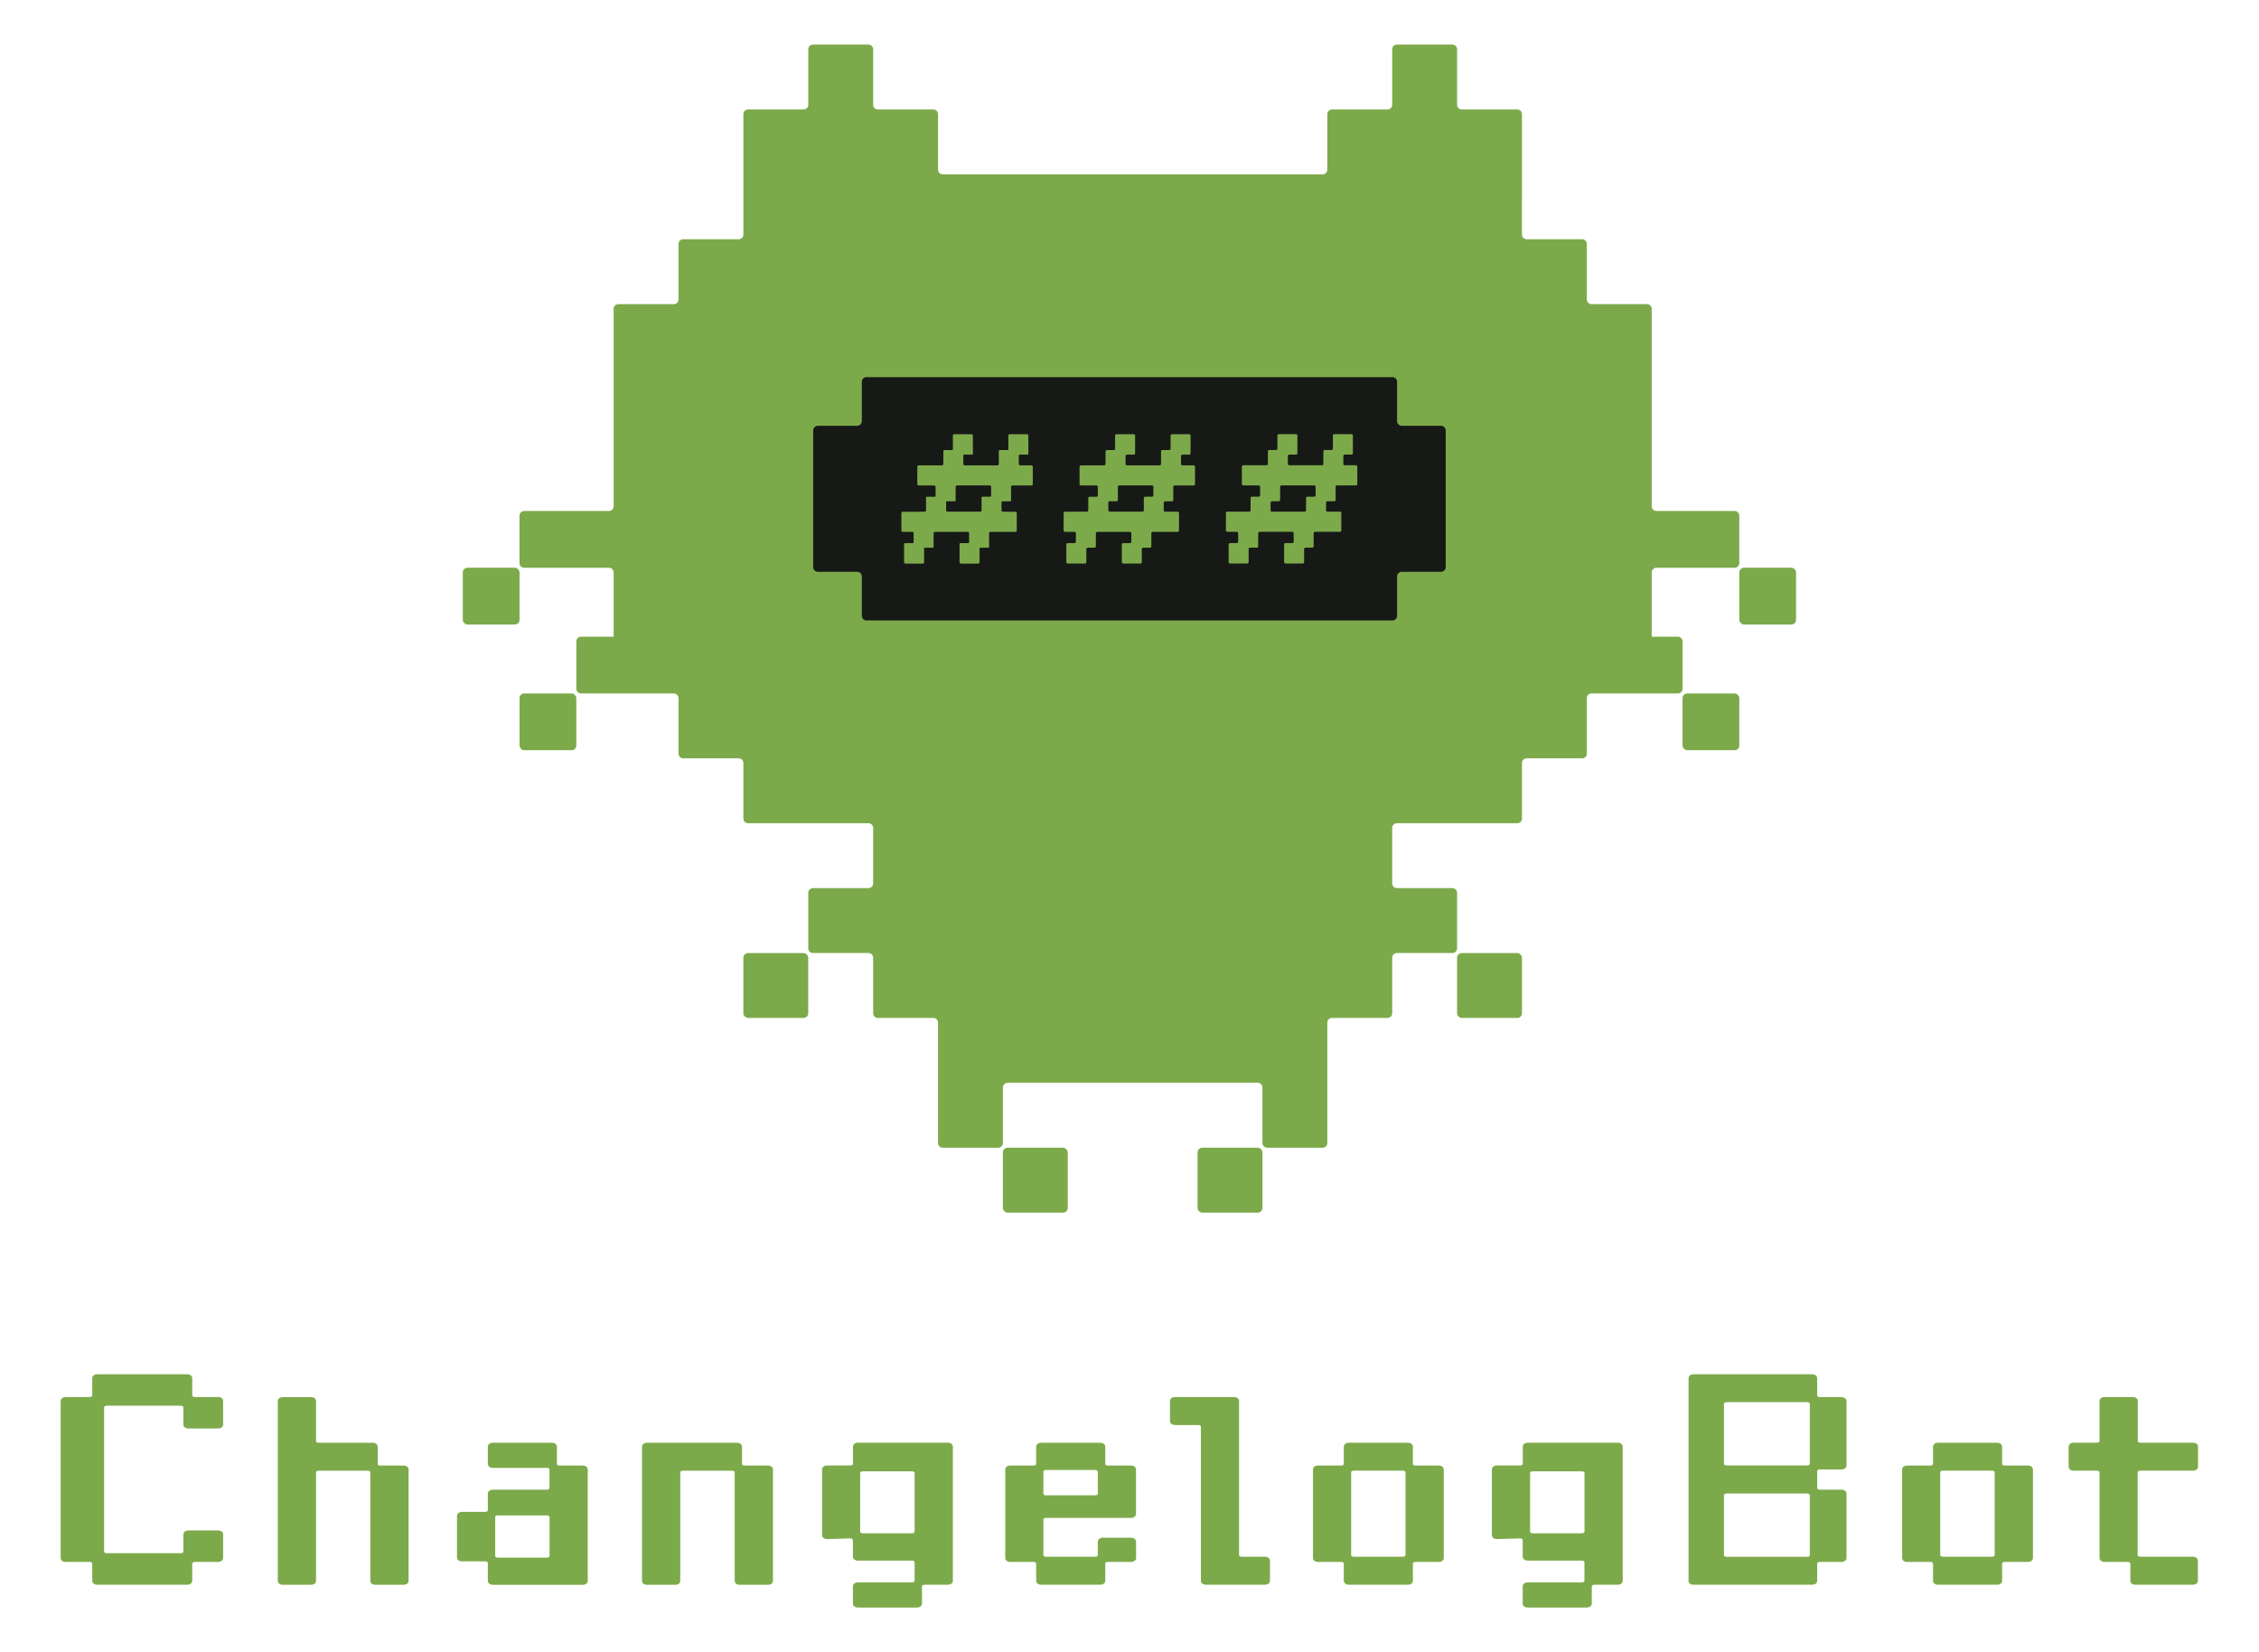 <?xml version="1.0" encoding="UTF-8"?><svg id="_レイヤー_1" xmlns="http://www.w3.org/2000/svg" viewBox="0 0 300.49 219.73"><defs><style>.cls-1{fill:#171917;}.cls-2{fill:#7caa4a;}</style></defs><path class="cls-2" d="M29.02,185.81h-3.09c-.21,0-.36-.09-.36-.22v-2.28c0-.31-.28-.53-.66-.53h-11.98c-.38,0-.66.22-.66.53v2.28c0,.13-.15.22-.36.22h-3.18c-.38,0-.66.22-.66.53v20.87c0,.31.28.53.66.53h3.18c.21,0,.36.09.36.22v2.28c0,.31.28.53.66.53h11.98c.38,0,.66-.22.66-.53v-2.28c0-.13.15-.22.36-.22h3.09c.38,0,.66-.22.66-.53v-3.13c0-.31-.28-.53-.66-.53h-3.97c-.38,0-.66.22-.66.53v2.28c0,.13-.15.22-.36.22h-9.83c-.21,0-.35-.09-.35-.22v-19.18c0-.13.15-.22.35-.22h9.83c.21,0,.36.09.36.22v2.28c0,.31.28.53.66.53h3.97c.38,0,.66-.22.66-.53v-3.13c0-.31-.28-.53-.66-.53Z"/><path class="cls-2" d="M53.69,194.92h-3.09c-.21,0-.36-.09-.36-.22v-2.28c0-.31-.28-.53-.66-.53h-7.19c-.21,0-.35-.09-.35-.22v-5.32c0-.31-.28-.53-.66-.53h-3.77c-.38,0-.66.22-.66.53v23.9c0,.31.28.53.66.53h3.77c.38,0,.66-.22.66-.53v-14.42c0-.13.15-.22.35-.22h6.52c.21,0,.35.09.35.22v14.42c0,.31.28.53.66.53h3.77c.38,0,.66-.22.66-.53v-14.8c0-.31-.28-.53-.66-.53Z"/><path class="cls-2" d="M77.53,194.92h-3.09c-.21,0-.36-.09-.36-.22v-2.28c0-.31-.28-.53-.66-.53h-7.87c-.38,0-.66.22-.66.53v2.28c0,.31.28.53.66.53h7.19c.21,0,.35.09.35.22v2.46c0,.13-.15.22-.35.22h-7.19c-.38,0-.66.22-.66.53v2.2c0,.13-.15.22-.35.22h-3.09c-.38,0-.66.22-.66.53v5.52c0,.31.28.53.66.53h3.09c.21,0,.35.09.35.22v2.37c0,.31.28.53.66.53h11.97c.38,0,.66-.22.66-.53v-14.8c0-.31-.28-.53-.66-.53ZM66.23,201.55h6.52c.21,0,.35.09.35.22v5.18c0,.13-.15.22-.35.22h-6.52c-.21,0-.36-.09-.36-.22v-5.18c0-.13.15-.22.36-.22Z"/><path class="cls-2" d="M102.15,194.92h-3.09c-.21,0-.36-.09-.36-.22v-2.28c0-.31-.28-.53-.66-.53h-11.98c-.38,0-.66.22-.66.53v17.83c0,.31.28.53.66.53h3.77c.38,0,.66-.22.66-.53v-14.42c0-.13.15-.22.36-.22h6.52c.21,0,.36.09.36.22v14.42c0,.31.28.53.66.53h3.77c.38,0,.66-.22.66-.53v-14.8c0-.31-.28-.53-.66-.53Z"/><path class="cls-2" d="M126.09,191.88h-11.97c-.38,0-.66.22-.66.53v2.28c0,.13-.15.22-.36.22h-3.09c-.38,0-.66.22-.66.53v8.73c0,.31.28.53.66.53l3.08-.09c.21,0,.36.09.36.22v2.2c0,.31.28.53.66.53h7.19c.21,0,.36.09.36.22v2.46c0,.13-.15.22-.36.22h-7.19c-.38,0-.66.22-.66.53v2.28c0,.31.28.53.66.53h7.87c.38,0,.66-.22.66-.53v-2.28c0-.13.15-.22.36-.22h3.09c.38,0,.66-.22.66-.53v-17.83c0-.31-.28-.53-.66-.53ZM121.66,195.91v7.8c0,.13-.15.22-.36.22h-6.52c-.21,0-.36-.09-.36-.22v-7.8c0-.13.15-.22.36-.22h6.52c.21,0,.36.09.36.22Z"/><path class="cls-2" d="M150.46,194.92h-3.09c-.21,0-.35-.09-.35-.22v-2.28c0-.31-.28-.53-.66-.53h-7.87c-.38,0-.66.22-.66.53v2.28c0,.13-.15.22-.36.22h-3.09c-.38,0-.66.22-.66.53v11.76c0,.31.28.53.66.53h3.09c.21,0,.36.09.36.22v2.28c0,.31.28.53.66.53h7.87c.38,0,.66-.22.66-.53v-2.28c0-.13.15-.22.35-.22h3.09c.38,0,.66-.22.66-.53v-2.16c0-.31-.28-.53-.66-.53h-3.77c-.38,0-.66.22-.66.53v1.78c0,.13-.15.22-.36.22h-6.52c-.21,0-.36-.09-.36-.22v-4.73c0-.13.15-.22.36-.22h11.3c.38,0,.66-.22.66-.53v-5.9c0-.31-.28-.53-.66-.53ZM146.03,195.73v2.93c0,.13-.15.22-.36.22h-6.52c-.21,0-.36-.09-.36-.22v-2.93c0-.13.15-.22.36-.22h6.52c.21,0,.36.09.36.22Z"/><path class="cls-2" d="M168.27,207.05h-3.09c-.21,0-.36-.09-.36-.22v-20.49c0-.31-.28-.53-.66-.53h-7.87c-.38,0-.66.22-.66.53v2.66c0,.31.28.53.66.53h3.09c.21,0,.36.09.36.22v20.49c0,.31.28.53.66.53h7.87c.38,0,.66-.22.66-.53v-2.66c0-.31-.28-.53-.66-.53Z"/><path class="cls-2" d="M191.39,194.92h-3.09c-.21,0-.36-.09-.36-.22v-2.28c0-.31-.28-.53-.66-.53h-7.87c-.38,0-.66.22-.66.53v2.28c0,.13-.15.22-.35.22h-3.09c-.38,0-.66.22-.66.53v11.76c0,.31.28.53.66.53h3.09c.21,0,.35.09.35.22v2.28c0,.31.28.53.66.53h7.87c.38,0,.66-.22.66-.53v-2.28c0-.13.15-.22.36-.22h3.09c.38,0,.66-.22.66-.53v-11.76c0-.31-.28-.53-.66-.53ZM186.96,195.82v11.01c0,.13-.15.22-.35.22h-6.52c-.21,0-.36-.09-.36-.22v-11.01c0-.13.15-.22.36-.22h6.52c.21,0,.35.09.35.22Z"/><path class="cls-2" d="M244.96,185.81h-2.88c-.21,0-.36-.09-.36-.22v-2.28c0-.31-.28-.53-.66-.53h-15.79c-.38,0-.66.22-.66.53v26.93c0,.31.28.53.66.53h15.79c.38,0,.66-.22.66-.53v-2.28c0-.13.15-.22.36-.22h2.88c.38,0,.66-.22.66-.53v-8.55c0-.31-.28-.53-.66-.53h-2.88c-.21,0-.36-.09-.36-.22v-2.25c0-.13.15-.22.36-.22h2.88c.38,0,.66-.22.66-.53v-8.55c0-.31-.28-.53-.66-.53ZM229.32,198.86c0-.13.15-.22.36-.22h10.71c.21,0,.35.09.35.22v7.98c0,.13-.15.22-.35.22h-10.71c-.21,0-.36-.09-.36-.22v-7.98ZM240.74,194.69c0,.13-.15.22-.35.22h-10.71c-.21,0-.36-.09-.36-.22v-7.98c0-.13.15-.22.36-.22h10.71c.21,0,.35.09.35.22v7.98Z"/><path class="cls-2" d="M269.76,194.92h-3.09c-.21,0-.35-.09-.35-.22v-2.28c0-.31-.28-.53-.66-.53h-7.87c-.38,0-.66.22-.66.53v2.28c0,.13-.15.22-.36.22h-3.09c-.38,0-.66.22-.66.53v11.76c0,.31.28.53.66.53h3.09c.21,0,.36.09.36.22v2.28c0,.31.28.53.66.53h7.87c.38,0,.66-.22.66-.53v-2.28c0-.13.15-.22.35-.22h3.09c.38,0,.66-.22.66-.53v-11.76c0-.31-.28-.53-.66-.53ZM265.33,195.82v11.01c0,.13-.15.22-.36.22h-6.52c-.21,0-.36-.09-.36-.22v-11.01c0-.13.15-.22.36-.22h6.52c.21,0,.36.09.36.22Z"/><path class="cls-2" d="M284.73,195.6h6.99c.38,0,.66-.22.66-.53v-2.66c0-.31-.28-.53-.66-.53h-6.99c-.21,0-.36-.09-.36-.22v-5.32c0-.31-.28-.53-.66-.53h-3.77c-.38,0-.66.22-.66.53v5.32c0,.13-.15.22-.36.22h-3.09c-.38,0-.66.22-.66.53v2.66c0,.31.28.53.66.53h3.09c.21,0,.36.09.36.22v11.39c0,.31.28.53.66.53h3.09c.21,0,.35.09.35.22v2.28c0,.31.28.53.66.53h7.66c.38,0,.66-.22.66-.53v-2.66c0-.31-.28-.53-.66-.53h-6.99c-.21,0-.36-.09-.36-.22v-11.01c0-.13.15-.22.36-.22Z"/><path class="cls-2" d="M215.19,191.88h-11.97c-.38,0-.66.22-.66.53v2.28c0,.13-.15.22-.36.22h-3.09c-.38,0-.66.22-.66.53v8.73c0,.31.28.53.66.53l3.08-.09c.21,0,.36.09.36.22v2.2c0,.31.28.53.66.53h7.19c.21,0,.36.09.36.22v2.46c0,.13-.15.22-.36.22h-7.19c-.38,0-.66.22-.66.53v2.28c0,.31.28.53.66.53h7.87c.38,0,.66-.22.66-.53v-2.28c0-.13.15-.22.36-.22h3.09c.38,0,.66-.22.66-.53v-17.83c0-.31-.28-.53-.66-.53ZM210.77,195.91v7.8c0,.13-.15.22-.36.22h-6.52c-.21,0-.36-.09-.36-.22v-7.8c0-.13.15-.22.36-.22h6.52c.21,0,.36.09.36.22Z"/><rect class="cls-2" x="98.88" y="126.76" width="8.63" height="8.63" rx=".62" ry=".62"/><rect class="cls-2" x="193.82" y="126.76" width="8.63" height="8.63" rx=".62" ry=".62"/><rect class="cls-2" x="61.56" y="75.51" width="7.55" height="7.55" rx=".62" ry=".62"/><rect class="cls-2" x="69.11" y="92.23" width="7.55" height="7.55" rx=".62" ry=".62"/><path class="cls-2" d="M223.81,67.96h-3.48c-.34,0-.62-.28-.62-.62v-26.27c0-.34-.28-.62-.62-.62h-7.39c-.34,0-.62-.28-.62-.62v-7.39c0-.34-.28-.62-.62-.62h-7.39c-.34,0-.62-.28-.62-.62V15.18c0-.34-.28-.62-.62-.62h-7.39c-.34,0-.62-.28-.62-.62v-7.39c0-.34-.28-.62-.62-.62h-7.39c-.34,0-.62.28-.62.62v7.39c0,.34-.28.62-.62.62h-7.39c-.34,0-.62.28-.62.62v7.39c0,.34-.28.62-.62.62h-50.54c-.34,0-.62-.28-.62-.62v-7.39c0-.34-.28-.62-.62-.62h-7.39c-.34,0-.62-.28-.62-.62v-7.39c0-.34-.28-.62-.62-.62h-7.39c-.34,0-.62.28-.62.62v7.39c0,.34-.28.62-.62.62h-7.39c-.34,0-.62.28-.62.62v16.02c0,.34-.28.62-.62.62h-7.39c-.34,0-.62.28-.62.62v7.39c0,.34-.28.62-.62.62h-7.39c-.34,0-.62.28-.62.62v26.27c0,.34-.28.62-.62.62h-11.28c-.34,0-.62.28-.62.62v6.31c0,.34.28.62.62.62h11.28c.34,0,.62.28.62.62v8.55h-4.34c-.34,0-.62.28-.62.62v6.31c0,.34.28.62.62.62h4.34s8.01,0,8.01,0c.34,0,.62.28.62.62v7.39c0,.34.28.62.62.62h7.39c.34,0,.62.28.62.62v7.39c0,.34.28.62.62.62h16.02c.34,0,.62.28.62.62v7.39c0,.34-.28.62-.62.62h-7.39c-.34,0-.62.28-.62.62v7.39c0,.34.28.62.62.62h7.39c.34,0,.62.28.62.62v7.39c0,.34.28.62.62.62h7.39c.34,0,.62.28.62.62v16.02c0,.34.28.62.62.62h7.39c.34,0,.62-.28.62-.62v-7.39c0-.34.28-.62.62-.62h33.28c.34,0,.62.28.62.62v7.39c0,.34.28.62.62.62h7.39c.34,0,.62-.28.62-.62v-16.02c0-.34.28-.62.62-.62h7.39c.34,0,.62-.28.62-.62v-7.39c0-.34.28-.62.62-.62h7.39c.34,0,.62-.28.62-.62v-7.39c0-.34-.28-.62-.62-.62h-7.39c-.34,0-.62-.28-.62-.62v-7.39c0-.34.28-.62.62-.62h16.02c.34,0,.62-.28.62-.62v-7.39c0-.34.28-.62.62-.62h7.39c.34,0,.62-.28.62-.62v-7.39c0-.34.28-.62.62-.62h8.01s3.48,0,3.48,0c.34,0,.62-.28.62-.62v-6.31c0-.34-.28-.62-.62-.62h-3.48v-8.55c0-.34.28-.62.62-.62h10.41c.34,0,.62-.28.62-.62v-6.31c0-.34-.28-.62-.62-.62h-6.93Z"/><rect class="cls-2" x="231.36" y="75.51" width="7.55" height="7.55" rx=".62" ry=".62"/><rect class="cls-2" x="223.81" y="92.23" width="7.55" height="7.55" rx=".62" ry=".62"/><rect class="cls-2" x="133.4" y="152.65" width="8.63" height="8.63" rx=".62" ry=".62"/><rect class="cls-2" x="159.3" y="152.65" width="8.63" height="8.63" rx=".62" ry=".62"/><path class="cls-1" d="M185.84,56.01v-5.23c0-.34-.28-.62-.62-.62h-69.96c-.34,0-.62.28-.62.62v5.23c0,.34-.28.62-.62.62h-5.23c-.34,0-.62.28-.62.62v18.18c0,.34.28.62.62.62h5.23c.34,0,.62.28.62.62v5.23c0,.34.28.62.62.62h69.96c.34,0,.62-.28.62-.62v-5.23c0-.34.28-.62.62-.62h5.23c.34,0,.62-.28.62-.62v-18.18c0-.34-.28-.62-.62-.62h-5.23c-.34,0-.62-.28-.62-.62Z"/><path class="cls-2" d="M135.61,60.47h1.09s.09-.04.09-.09v-2.45c0-.1-.08-.18-.18-.18h-2.3c-.1,0-.18.08-.18.18v1.84s-.04.09-.09.09h-1.09s-.09.04-.09.09v1.76c0,.1-.08.18-.18.18h-4.36c-.1,0-.18-.08-.18-.18v-1.15s.04-.09.09-.09h1.09s.09-.04.09-.09v-2.45c0-.1-.08-.18-.18-.18h-2.3c-.1,0-.18.08-.18.18v1.84s-.04.09-.09.09h-1.09s-.09.04-.09.09v1.76c0,.1-.08.18-.18.18h-3.1c-.1,0-.18.08-.18.18v2.32c0,.1.08.18.18.18h2.07c.1,0,.18.08.18.18v1.23s-.04.09-.09.09h-1.09s-.09.04-.09.09v1.72c0,.1-.08.18-.18.18h-2.92c-.1,0-.18.08-.18.18v2.32c0,.1.08.18.18.18h1.27c.1,0,.18.08.18.18v1.23s-.04.09-.09.09h-1.09s-.09.04-.09.09v2.45c0,.1.08.18.18.18h2.3c.1,0,.18-.08.18-.18v-1.84s.04-.09.09-.09h1.09s.09-.04.09-.09v-1.84c0-.1.08-.18.18-.18h4.36c.1,0,.18.08.18.18v1.23s-.04.09-.09.09h-1.09s-.09.04-.09.09v2.45c0,.1.08.18.18.18h2.3c.1,0,.18-.08.18-.18v-1.84s.04-.09.09-.09h1.09s.09-.04.09-.09v-1.84c0-.1.08-.18.18-.18h3.32c.1,0,.18-.08.18-.18v-2.32c0-.1-.08-.18-.18-.18h-1.67c-.1,0-.18-.08-.18-.18v-1.11s.04-.09.09-.09h1.09s.09-.04.09-.09v-1.84c0-.1.08-.18.18-.18h2.53c.1,0,.18-.08.18-.18v-2.32c0-.1-.08-.18-.18-.18h-1.5c-.1,0-.18-.08-.18-.18v-1.15s.04-.09.09-.09ZM131.84,64.74v1.23s-.04.09-.09.09h-1.09s-.09.04-.09.09v1.72c0,.1-.08.18-.18.18h-4.36c-.1,0-.18-.08-.18-.18v-1.11s.04-.09.09-.09h1.09s.09-.04.09-.09v-1.84c0-.1.08-.18.18-.18h4.36c.1,0,.18.08.18.18Z"/><path class="cls-2" d="M157.28,60.47h.91c.1,0,.18-.08.18-.18v-2.36c0-.1-.08-.18-.18-.18h-2.3c-.1,0-.18.08-.18.18v1.75c0,.1-.08.18-.18.18h-.91c-.1,0-.18.08-.18.18v1.67c0,.1-.08.18-.18.18h-4.36c-.1,0-.18-.08-.18-.18v-1.06c0-.1.08-.18.18-.18h.91c.1,0,.18-.08.18-.18v-2.36c0-.1-.08-.18-.18-.18h-2.3c-.1,0-.18.08-.18.18v1.75c0,.1-.08.18-.18.18h-.91c-.1,0-.18.08-.18.18v1.67c0,.1-.08.18-.18.18h-3.1c-.1,0-.18.08-.18.18v2.32c0,.1.08.18.18.18h2.07c.1,0,.18.08.18.18v1.14c0,.1-.08.18-.18.18h-.91c-.1,0-.18.08-.18.18v1.63c0,.1-.08.18-.18.18h-2.92c-.1,0-.18.08-.18.18v2.32c0,.1.08.18.18.18h1.27c.1,0,.18.08.18.18v1.14c0,.1-.08.18-.18.18h-.91c-.1,0-.18.08-.18.18v2.36c0,.1.08.18.18.18h2.3c.1,0,.18-.08.18-.18v-1.75c0-.1.08-.18.18-.18h.91c.1,0,.18-.08.18-.18v-1.75c0-.1.08-.18.18-.18h4.36c.1,0,.18.08.18.18v1.14c0,.1-.08.18-.18.18h-.91c-.1,0-.18.08-.18.18v2.36c0,.1.08.18.18.18h2.3c.1,0,.18-.08.18-.18v-1.75c0-.1.08-.18.18-.18h.91c.1,0,.18-.08.18-.18v-1.75c0-.1.08-.18.18-.18h3.32c.1,0,.18-.08.18-.18v-2.32c0-.1-.08-.18-.18-.18h-1.67c-.1,0-.18-.08-.18-.18v-1.02c0-.1.08-.18.18-.18h.91c.1,0,.18-.08.18-.18v-1.75c0-.1.08-.18.18-.18h2.53c.1,0,.18-.08.18-.18v-2.32c0-.1-.08-.18-.18-.18h-1.5c-.1,0-.18-.08-.18-.18v-1.06c0-.1.08-.18.18-.18ZM153.42,64.74v1.14c0,.1-.08.18-.18.18h-.91c-.1,0-.18.08-.18.18v1.63c0,.1-.08.18-.18.18h-4.36c-.1,0-.18-.08-.18-.18v-1.02c0-.1.08-.18.18-.18h.91c.1,0,.18-.08.18-.18v-1.75c0-.1.08-.18.18-.18h4.36c.1,0,.18.08.18.18Z"/><path class="cls-2" d="M177.66,66.49v-1.75c0-.1.08-.18.18-.18h2.53c.1,0,.18-.08.18-.18v-2.32c0-.1-.08-.18-.18-.18h-1.5c-.1,0-.18-.08-.18-.18v-1.06c0-.1.08-.18.18-.18h.91c.1,0,.18-.08.18-.18v-2.36c0-.1-.08-.18-.18-.18h-2.3c-.1,0-.18.08-.18.18v1.75c0,.1-.08.18-.18.18h-.91c-.1,0-.18.08-.18.18v1.67c0,.1-.08.18-.18.18h-4.36c-.1,0-.18-.08-.18-.18v-1.06c0-.1.08-.18.18-.18h.91c.1,0,.18-.08.18-.18v-2.36c0-.1-.08-.18-.18-.18h-2.3c-.1,0-.18.08-.18.18v1.75c0,.1-.08.18-.18.18h-.91c-.1,0-.18.08-.18.18v1.67c0,.1-.08.18-.18.18h-3.1c-.1,0-.18.08-.18.18v2.32c0,.1.08.18.18.18h2.07c.1,0,.18.08.18.18v1.14c0,.1-.08.18-.18.18h-.91c-.1,0-.18.08-.18.18v1.63c0,.1-.08.18-.18.18h-2.92c-.1,0-.18.08-.18.18v2.32c0,.1.08.18.18.18h1.27c.1,0,.18.08.18.18v1.14c0,.1-.08.18-.18.18h-.91c-.1,0-.18.08-.18.18v2.36c0,.1.08.18.18.18h2.3c.1,0,.18-.08.18-.18v-1.75c0-.1.08-.18.18-.18h.91c.1,0,.18-.08.18-.18v-1.75c0-.1.08-.18.18-.18h4.36c.1,0,.18.08.18.18v1.14c0,.1-.08.18-.18.18h-.91c-.1,0-.18.08-.18.18v2.36c0,.1.08.18.18.18h2.3c.1,0,.18-.08.18-.18v-1.75c0-.1.08-.18.18-.18h.91c.1,0,.18-.08.18-.18v-1.75c0-.1.08-.18.18-.18h3.32c.1,0,.18-.08.18-.18v-2.32c0-.1-.08-.18-.18-.18h-1.67c-.1,0-.18-.08-.18-.18v-1.02c0-.1.08-.18.18-.18h.91c.1,0,.18-.08.18-.18ZM175,64.74v1.14c0,.1-.08.18-.18.18h-.91c-.1,0-.18.08-.18.18v1.63c0,.1-.08.18-.18.18h-4.36c-.1,0-.18-.08-.18-.18v-1.02c0-.1.08-.18.18-.18h.91c.1,0,.18-.08.18-.18v-1.75c0-.1.08-.18.18-.18h4.36c.1,0,.18.08.18.18Z"/></svg>
